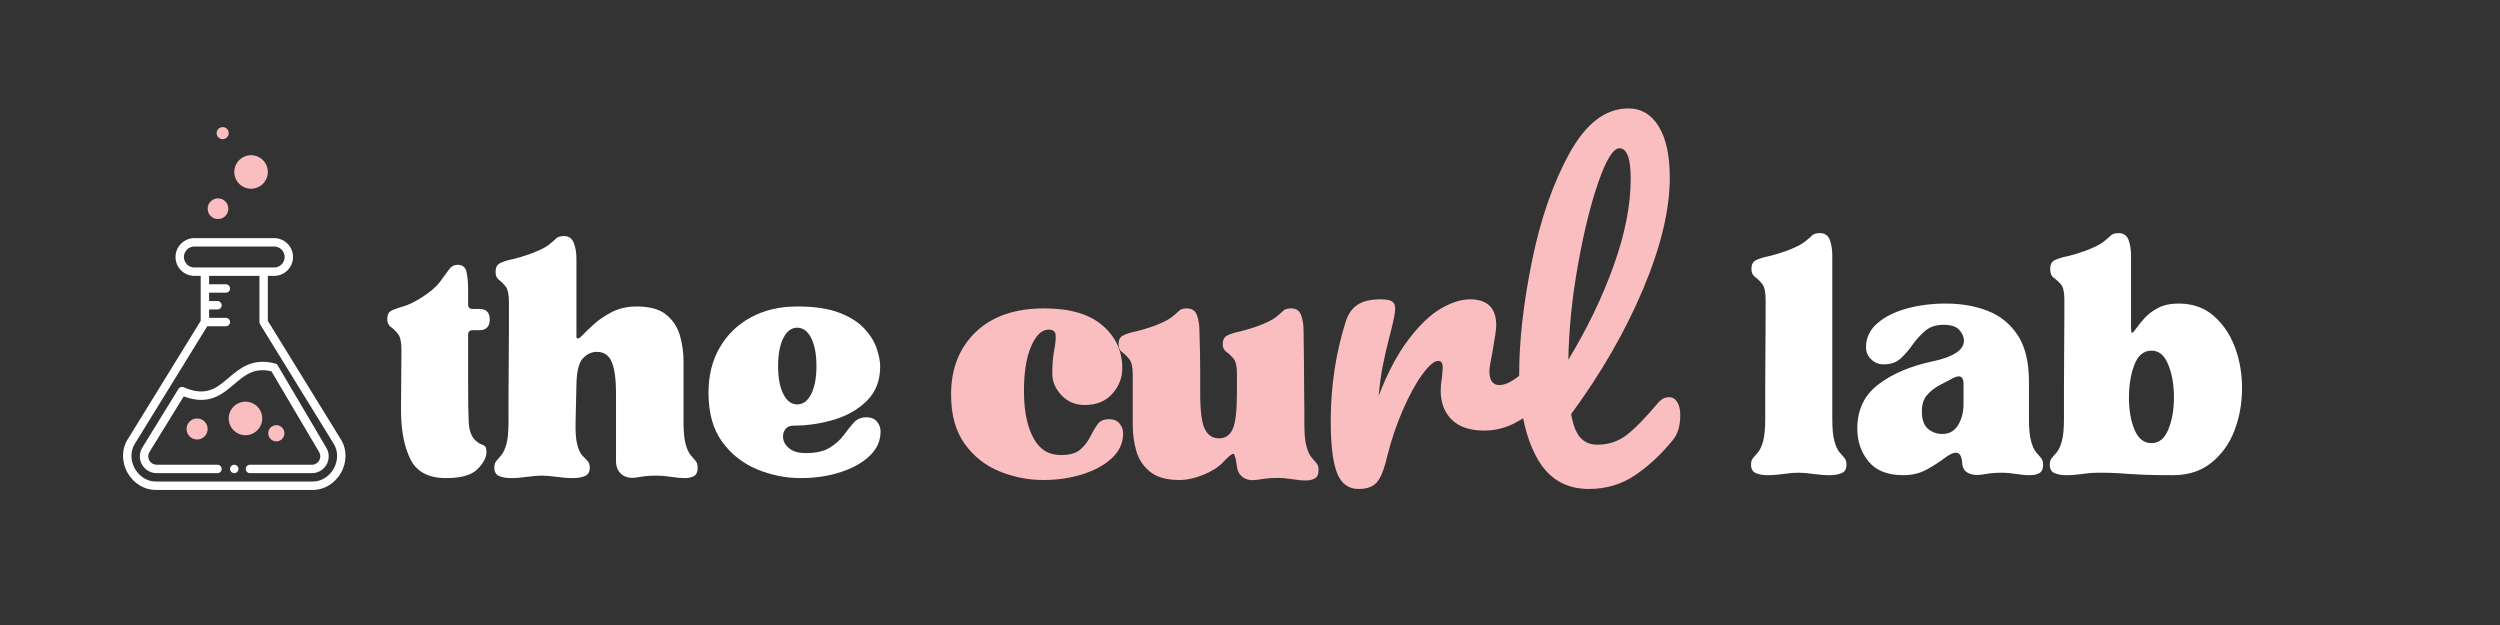 <svg xmlns="http://www.w3.org/2000/svg" xmlns:xlink="http://www.w3.org/1999/xlink" width="800" zoomAndPan="magnify" viewBox="0 0 600 150" height="200" preserveAspectRatio="xMidYMid meet" version="1.0"><rect x="0" y="0" width="600" height="150" fill="#333333" stroke="none"/><defs><g/><clipPath id="9eb479d937"><path d="M 29.145 57.105 L 83 57.105 L 83 117.855 L 29.145 117.855 Z M 29.145 57.105 " clip-rule="nonzero"/></clipPath><clipPath id="4ee9e58fb9"><path d="M 44.777 100.426 L 49.836 100.426 L 49.836 105.48 L 44.777 105.48 Z M 44.777 100.426 " clip-rule="nonzero"/></clipPath><clipPath id="f8845e8f0d"><path d="M 47.309 100.426 C 45.91 100.426 44.777 101.559 44.777 102.953 C 44.777 104.352 45.91 105.48 47.309 105.48 C 48.703 105.48 49.836 104.352 49.836 102.953 C 49.836 101.559 48.703 100.426 47.309 100.426 Z M 47.309 100.426 " clip-rule="nonzero"/></clipPath><clipPath id="fa726aaa22"><path d="M 54.891 96.402 L 62.938 96.402 L 62.938 104.449 L 54.891 104.449 Z M 54.891 96.402 " clip-rule="nonzero"/></clipPath><clipPath id="7154fa7e7b"><path d="M 58.914 96.402 C 56.691 96.402 54.891 98.203 54.891 100.426 C 54.891 102.648 56.691 104.449 58.914 104.449 C 61.137 104.449 62.938 102.648 62.938 100.426 C 62.938 98.203 61.137 96.402 58.914 96.402 Z M 58.914 96.402 " clip-rule="nonzero"/></clipPath><clipPath id="e828ebf54d"><path d="M 64.375 102.039 L 68.262 102.039 L 68.262 105.926 L 64.375 105.926 Z M 64.375 102.039 " clip-rule="nonzero"/></clipPath><clipPath id="1061c375b5"><path d="M 66.32 102.039 C 65.246 102.039 64.375 102.906 64.375 103.98 C 64.375 105.055 65.246 105.926 66.32 105.926 C 67.395 105.926 68.262 105.055 68.262 103.98 C 68.262 102.906 67.395 102.039 66.32 102.039 Z M 66.32 102.039 " clip-rule="nonzero"/></clipPath><clipPath id="51075fbd31"><path d="M 56.23 37.246 L 64.277 37.246 L 64.277 45.293 L 56.23 45.293 Z M 56.23 37.246 " clip-rule="nonzero"/></clipPath><clipPath id="a5a1155b06"><path d="M 60.254 37.246 C 58.031 37.246 56.23 39.047 56.23 41.27 C 56.23 43.492 58.031 45.293 60.254 45.293 C 62.477 45.293 64.277 43.492 64.277 41.27 C 64.277 39.047 62.477 37.246 60.254 37.246 Z M 60.254 37.246 " clip-rule="nonzero"/></clipPath><clipPath id="becafc8a3c"><path d="M 51.992 30.5 L 54.891 30.5 L 54.891 33.398 L 51.992 33.398 Z M 51.992 30.5 " clip-rule="nonzero"/></clipPath><clipPath id="ed7310805e"><path d="M 53.441 30.5 C 52.641 30.5 51.992 31.148 51.992 31.949 C 51.992 32.75 52.641 33.398 53.441 33.398 C 54.242 33.398 54.891 32.75 54.891 31.949 C 54.891 31.148 54.242 30.5 53.441 30.5 Z M 53.441 30.5 " clip-rule="nonzero"/></clipPath><clipPath id="2567453782"><path d="M 49.836 47.605 L 54.805 47.605 L 54.805 52.574 L 49.836 52.574 Z M 49.836 47.605 " clip-rule="nonzero"/></clipPath><clipPath id="4e65704b82"><path d="M 52.32 47.605 C 50.949 47.605 49.836 48.715 49.836 50.09 C 49.836 51.461 50.949 52.574 52.32 52.574 C 53.691 52.574 54.805 51.461 54.805 50.09 C 54.805 48.715 53.691 47.605 52.32 47.605 Z M 52.32 47.605 " clip-rule="nonzero"/></clipPath></defs><g fill="#ffffff" fill-opacity="1"><g transform="translate(419.25, 113.449)"><g><path d="M 12.406 0 C 11.406 0 10.219 0.098 8.844 0.297 C 7.477 0.492 6.195 0.594 5 0.594 C 3.863 0.594 2.91 0.426 2.141 0.094 C 1.379 -0.238 1 -0.906 1 -1.906 C 1 -2.633 1.164 -3.18 1.5 -3.547 C 1.832 -3.91 2.234 -4.375 2.703 -4.938 C 3.172 -5.508 3.57 -6.395 3.906 -7.594 C 4.238 -8.801 4.406 -10.57 4.406 -12.906 C 4.406 -15.164 4.406 -17.797 4.406 -20.797 C 4.406 -23.797 4.422 -26.781 4.453 -29.75 C 4.484 -32.719 4.5 -35.285 4.5 -37.453 C 4.5 -39.617 4.5 -41 4.5 -41.594 C 4.5 -43.395 4.211 -44.645 3.641 -45.344 C 3.078 -46.051 2.508 -46.602 1.938 -47 C 1.375 -47.395 1.094 -48.031 1.094 -48.906 C 1.094 -49.906 1.426 -50.586 2.094 -50.953 C 2.758 -51.316 3.707 -51.629 4.938 -51.891 C 6.176 -52.16 7.664 -52.598 9.406 -53.203 C 11.531 -54.004 12.992 -54.719 13.797 -55.344 C 14.598 -55.977 15.195 -56.492 15.594 -56.891 C 16 -57.297 16.633 -57.5 17.5 -57.5 C 18.695 -57.5 19.492 -56.961 19.891 -55.891 C 20.297 -54.828 20.5 -53.562 20.5 -52.094 L 20.5 -12.906 C 20.5 -10.57 20.664 -8.801 21 -7.594 C 21.332 -6.395 21.734 -5.508 22.203 -4.938 C 22.672 -4.375 23.07 -3.91 23.406 -3.547 C 23.738 -3.18 23.906 -2.633 23.906 -1.906 C 23.906 -0.906 23.52 -0.238 22.75 0.094 C 21.977 0.426 21.031 0.594 19.906 0.594 C 18.633 0.594 17.316 0.492 15.953 0.297 C 14.586 0.098 13.406 0 12.406 0 Z M 12.406 0 "/></g></g></g><g fill="#ffffff" fill-opacity="1"><g transform="translate(443.749, 113.449)"><g><path d="M 13 0.594 C 9.27 0.594 6.504 -0.504 4.703 -2.703 C 2.898 -4.898 2 -7.531 2 -10.594 C 2 -15.062 3.664 -18.578 7 -21.141 C 10.332 -23.711 14.664 -25.566 20 -26.703 C 25.062 -27.766 27.594 -29.43 27.594 -31.703 C 27.594 -32.566 27.227 -33.414 26.5 -34.25 C 25.77 -35.082 24.504 -35.5 22.703 -35.5 C 20.898 -35.5 19.43 -35.016 18.297 -34.047 C 17.16 -33.078 16.16 -31.977 15.297 -30.75 C 14.43 -29.52 13.484 -28.422 12.453 -27.453 C 11.422 -26.484 10.035 -26 8.297 -26 C 7.16 -26 6.176 -26.398 5.344 -27.203 C 4.508 -28.004 4.094 -28.969 4.094 -30.094 C 4.094 -32.363 4.992 -34.281 6.797 -35.844 C 8.598 -37.414 10.945 -38.598 13.844 -39.391 C 16.75 -40.191 19.898 -40.594 23.297 -40.594 C 26.961 -40.594 30.297 -40.008 33.297 -38.844 C 36.297 -37.676 38.695 -35.727 40.5 -33 C 42.301 -30.27 43.203 -26.535 43.203 -21.797 L 43.203 -12.906 C 43.203 -10.57 43.367 -8.801 43.703 -7.594 C 44.035 -6.395 44.43 -5.508 44.891 -4.938 C 45.359 -4.375 45.758 -3.91 46.094 -3.547 C 46.426 -3.18 46.594 -2.633 46.594 -1.906 C 46.594 -0.906 46.289 -0.238 45.688 0.094 C 45.094 0.426 44.332 0.594 43.406 0.594 C 42.406 0.594 41.301 0.492 40.094 0.297 C 38.895 0.098 37.797 0 36.797 0 C 35.734 0 34.801 0.047 34 0.141 C 33.195 0.242 32.363 0.363 31.5 0.5 C 30.438 0.633 29.488 0.5 28.656 0.094 C 27.82 -0.301 27.336 -1.031 27.203 -2.094 C 27.129 -3.164 26.957 -3.883 26.688 -4.25 C 26.426 -4.613 26.098 -4.797 25.703 -4.797 C 24.961 -4.797 24.008 -4.344 22.844 -3.438 C 21.676 -2.539 20.273 -1.645 18.641 -0.75 C 17.016 0.145 15.133 0.594 13 0.594 Z M 17.5 -14.703 C 17.5 -12.766 17.984 -11.379 18.953 -10.547 C 19.922 -9.711 21.07 -9.297 22.406 -9.297 C 24.07 -9.297 25.336 -10.008 26.203 -11.438 C 27.066 -12.875 27.5 -14.562 27.5 -16.5 L 27.5 -21.297 C 27.5 -23.098 26.664 -23.566 25 -22.703 C 23.938 -22.172 22.82 -21.586 21.656 -20.953 C 20.488 -20.316 19.504 -19.531 18.703 -18.594 C 17.898 -17.664 17.5 -16.367 17.5 -14.703 Z M 17.5 -14.703 "/></g></g></g><g fill="#ffffff" fill-opacity="1"><g transform="translate(490.947, 113.449)"><g><path d="M 12.406 0 C 11.406 0 10.219 0.098 8.844 0.297 C 7.477 0.492 6.195 0.594 5 0.594 C 3.863 0.594 2.91 0.426 2.141 0.094 C 1.379 -0.238 1 -0.906 1 -1.906 C 1 -2.633 1.164 -3.18 1.5 -3.547 C 1.832 -3.91 2.234 -4.375 2.703 -4.938 C 3.172 -5.508 3.57 -6.395 3.906 -7.594 C 4.238 -8.801 4.406 -10.57 4.406 -12.906 C 4.406 -15.164 4.406 -17.797 4.406 -20.797 C 4.406 -23.797 4.422 -26.781 4.453 -29.75 C 4.484 -32.719 4.5 -35.285 4.5 -37.453 C 4.5 -39.617 4.5 -41 4.5 -41.594 C 4.5 -43.395 4.211 -44.613 3.641 -45.25 C 3.078 -45.883 2.508 -46.398 1.938 -46.797 C 1.375 -47.203 1.094 -47.906 1.094 -48.906 C 1.094 -49.906 1.426 -50.586 2.094 -50.953 C 2.758 -51.316 3.707 -51.629 4.938 -51.891 C 6.176 -52.16 7.664 -52.598 9.406 -53.203 C 11.531 -54.004 12.992 -54.719 13.797 -55.344 C 14.598 -55.977 15.195 -56.492 15.594 -56.891 C 16 -57.297 16.633 -57.5 17.5 -57.5 C 18.695 -57.5 19.492 -56.961 19.891 -55.891 C 20.297 -54.828 20.5 -53.562 20.5 -52.094 L 20.5 -35.094 C 20.5 -34.031 20.582 -33.516 20.75 -33.547 C 20.914 -33.578 21.25 -33.941 21.75 -34.641 C 22.25 -35.348 22.914 -36.164 23.75 -37.094 C 24.582 -38.031 25.664 -38.848 27 -39.547 C 28.332 -40.242 29.969 -40.594 31.906 -40.594 C 35.301 -40.594 38.129 -39.594 40.391 -37.594 C 42.66 -35.594 44.363 -33.039 45.5 -29.938 C 46.633 -26.844 47.18 -23.531 47.141 -20 C 47.109 -16.469 46.492 -13.148 45.297 -10.047 C 44.098 -6.953 42.266 -4.406 39.797 -2.406 C 37.328 -0.406 34.258 0.594 30.594 0.594 C 27.664 0.594 25.414 0.562 23.844 0.5 C 22.281 0.438 21.031 0.367 20.094 0.297 C 19.164 0.234 18.148 0.164 17.047 0.094 C 15.953 0.031 14.406 0 12.406 0 Z M 25.406 -29.297 C 23.531 -29.297 22.16 -28.16 21.297 -25.891 C 20.43 -23.629 20 -21 20 -18 C 20 -15 20.445 -12.43 21.344 -10.297 C 22.25 -8.16 23.602 -7.094 25.406 -7.094 C 27.195 -7.094 28.539 -8.176 29.438 -10.344 C 30.344 -12.508 30.797 -15.094 30.797 -18.094 C 30.797 -21.094 30.344 -23.707 29.438 -25.938 C 28.539 -28.176 27.195 -29.297 25.406 -29.297 Z M 25.406 -29.297 "/></g></g></g><g fill="#fabec0" fill-opacity="1"><g transform="translate(226.256, 114.608)"><g><path d="M 2 -19.906 C 2 -26.102 3.961 -31.098 7.891 -34.891 C 11.828 -38.691 17.332 -40.594 24.406 -40.594 C 30.531 -40.594 35.176 -39.227 38.344 -36.5 C 41.508 -33.77 43.094 -30.336 43.094 -26.203 C 43.094 -23.93 42.289 -21.895 40.688 -20.094 C 39.094 -18.301 36.895 -17.406 34.094 -17.406 C 31.832 -17.406 29.969 -18.188 28.5 -19.75 C 27.031 -21.312 26.297 -23.031 26.297 -24.906 C 26.297 -27.102 26.445 -28.984 26.75 -30.547 C 27.051 -32.117 27.164 -33.336 27.094 -34.203 C 27.031 -35.066 26.469 -35.5 25.406 -35.5 C 23.738 -35.5 22.32 -34.113 21.156 -31.344 C 19.988 -28.582 19.438 -24.832 19.5 -20.094 C 19.562 -15.633 20.344 -12.051 21.844 -9.344 C 23.344 -6.645 25.562 -5.332 28.5 -5.406 C 30.5 -5.406 32 -5.836 33 -6.703 C 34 -7.566 34.781 -8.566 35.344 -9.703 C 35.914 -10.836 36.5 -11.836 37.094 -12.703 C 37.695 -13.566 38.633 -14 39.906 -14 C 41.031 -14 41.875 -13.648 42.438 -12.953 C 43.008 -12.254 43.297 -11.469 43.297 -10.594 C 43.297 -8.332 42.41 -6.367 40.641 -4.703 C 38.879 -3.035 36.531 -1.734 33.594 -0.797 C 30.664 0.129 27.5 0.594 24.094 0.594 C 20.562 0.594 17.094 -0.086 13.688 -1.453 C 10.289 -2.816 7.492 -5.016 5.297 -8.047 C 3.098 -11.078 2 -15.031 2 -19.906 Z M 2 -19.906 "/></g></g></g><g fill="#fabec0" fill-opacity="1"><g transform="translate(267.454, 114.608)"><g><path d="M 1 -32 C 1 -33 1.332 -33.68 2 -34.047 C 2.664 -34.41 3.613 -34.727 4.844 -35 C 6.082 -35.27 7.566 -35.703 9.297 -36.297 C 11.43 -37.098 12.898 -37.816 13.703 -38.453 C 14.504 -39.086 15.102 -39.602 15.5 -40 C 15.895 -40.395 16.531 -40.594 17.406 -40.594 C 18.602 -40.594 19.398 -40.062 19.797 -39 C 20.203 -37.938 20.406 -36.672 20.406 -35.203 C 20.469 -33.129 20.516 -31.441 20.547 -30.141 C 20.578 -28.848 20.594 -27.164 20.594 -25.094 L 20.594 -20.203 C 20.594 -16.004 20.957 -13.156 21.688 -11.656 C 22.426 -10.156 23.562 -9.406 25.094 -9.406 C 26.633 -9.406 27.738 -10.156 28.406 -11.656 C 29.07 -13.156 29.406 -16.035 29.406 -20.297 L 29.406 -25.094 C 29.406 -26.758 29.117 -27.926 28.547 -28.594 C 27.984 -29.258 27.414 -29.789 26.844 -30.188 C 26.281 -30.594 26 -31.195 26 -32 C 26 -33 26.332 -33.68 27 -34.047 C 27.664 -34.41 28.613 -34.727 29.844 -35 C 31.082 -35.27 32.566 -35.703 34.297 -36.297 C 36.43 -37.098 37.898 -37.816 38.703 -38.453 C 39.504 -39.086 40.102 -39.602 40.5 -40 C 40.895 -40.395 41.531 -40.594 42.406 -40.594 C 43.602 -40.594 44.398 -40.062 44.797 -39 C 45.203 -37.938 45.406 -36.672 45.406 -35.203 L 45.5 -27.094 C 45.5 -24.094 45.516 -21.691 45.547 -19.891 C 45.578 -18.098 45.594 -16.664 45.594 -15.594 C 45.594 -14.531 45.594 -13.598 45.594 -12.797 C 45.594 -10.461 45.758 -8.695 46.094 -7.5 C 46.426 -6.301 46.828 -5.414 47.297 -4.844 C 47.766 -4.281 48.164 -3.816 48.5 -3.453 C 48.832 -3.086 49 -2.535 49 -1.797 C 49 -0.797 48.711 -0.129 48.141 0.203 C 47.578 0.535 46.832 0.703 45.906 0.703 C 44.969 0.703 43.879 0.598 42.641 0.391 C 41.41 0.191 40.227 0.094 39.094 0.094 C 38.031 0.094 37.113 0.145 36.344 0.25 C 35.582 0.352 34.77 0.469 33.906 0.594 C 32.633 0.727 31.598 0.5 30.797 -0.094 C 29.992 -0.695 29.531 -1.566 29.406 -2.703 C 29.133 -4.703 28.832 -5.703 28.5 -5.703 C 28.164 -5.703 27.332 -5 26 -3.594 C 24.938 -2.469 23.383 -1.488 21.344 -0.656 C 19.312 0.176 17.395 0.594 15.594 0.594 C 12.531 0.594 10.18 -0.07 8.547 -1.406 C 6.91 -2.738 5.812 -4.406 5.25 -6.406 C 4.688 -8.406 4.406 -10.438 4.406 -12.5 L 4.406 -24.703 C 4.406 -26.504 4.117 -27.754 3.547 -28.453 C 2.984 -29.148 2.414 -29.695 1.844 -30.094 C 1.281 -30.5 1 -31.133 1 -32 Z M 1 -32 "/></g></g></g><g fill="#fabec0" fill-opacity="1"><g transform="translate(314.549, 116.868)"><g><path d="M 11.5 0.484 C 9.051 0.484 7.328 -0.801 6.328 -3.375 C 5.328 -5.957 4.828 -10.082 4.828 -15.75 C 4.828 -24.125 6.02 -32.082 8.406 -39.625 C 8.988 -41.488 9.938 -42.852 11.25 -43.719 C 12.57 -44.594 14.426 -45.031 16.812 -45.031 C 18.102 -45.031 19.004 -44.867 19.516 -44.547 C 20.035 -44.223 20.297 -43.613 20.297 -42.719 C 20.297 -41.688 19.812 -39.363 18.844 -35.75 C 18.195 -33.176 17.68 -30.922 17.297 -28.984 C 16.91 -27.055 16.586 -24.676 16.328 -21.844 C 18.453 -27.383 20.836 -31.895 23.484 -35.375 C 26.129 -38.852 28.723 -41.332 31.266 -42.812 C 33.805 -44.289 36.141 -45.031 38.266 -45.031 C 42.453 -45.031 44.547 -42.938 44.547 -38.75 C 44.547 -37.914 44.258 -35.891 43.688 -32.672 C 43.164 -30.086 42.906 -28.473 42.906 -27.828 C 42.906 -25.578 43.711 -24.453 45.328 -24.453 C 47.129 -24.453 49.445 -25.867 52.281 -28.703 C 53.113 -29.535 53.984 -29.953 54.891 -29.953 C 55.723 -29.953 56.379 -29.582 56.859 -28.844 C 57.348 -28.102 57.594 -27.125 57.594 -25.906 C 57.594 -23.52 56.953 -21.648 55.672 -20.297 C 53.859 -18.422 51.742 -16.82 49.328 -15.5 C 46.922 -14.188 44.363 -13.531 41.656 -13.531 C 38.238 -13.531 35.645 -14.398 33.875 -16.141 C 32.102 -17.879 31.219 -20.227 31.219 -23.188 C 31.219 -24.156 31.312 -25.125 31.5 -26.094 C 31.633 -27.383 31.703 -28.254 31.703 -28.703 C 31.703 -29.734 31.348 -30.25 30.641 -30.25 C 29.672 -30.25 28.395 -29.172 26.812 -27.016 C 25.238 -24.859 23.676 -22.004 22.125 -18.453 C 20.582 -14.91 19.328 -11.176 18.359 -7.25 C 17.648 -4.219 16.828 -2.172 15.891 -1.109 C 14.961 -0.047 13.5 0.484 11.5 0.484 Z M 11.5 0.484 "/></g></g></g><g fill="#fabec0" fill-opacity="1"><g transform="translate(359.294, 116.868)"><g><path d="M 41.266 -21.547 C 42.098 -21.547 42.754 -21.16 43.234 -20.391 C 43.723 -19.617 43.969 -18.555 43.969 -17.203 C 43.969 -14.629 43.359 -12.629 42.141 -11.203 C 39.367 -7.797 36.352 -4.992 33.094 -2.797 C 29.844 -0.609 26.156 0.484 22.031 0.484 C 16.363 0.484 12.16 -2.094 9.422 -7.25 C 6.68 -12.406 5.312 -19.07 5.312 -27.25 C 5.312 -35.113 6.328 -44.066 8.359 -54.109 C 10.391 -64.16 13.383 -72.797 17.344 -80.016 C 21.312 -87.234 26.031 -90.844 31.5 -90.844 C 34.594 -90.844 37.023 -89.406 38.797 -86.531 C 40.566 -83.664 41.453 -79.562 41.453 -74.219 C 41.453 -66.551 39.328 -57.66 35.078 -47.547 C 30.828 -37.43 25.062 -27.41 17.781 -17.484 C 18.227 -14.848 18.969 -12.961 20 -11.828 C 21.031 -10.703 22.383 -10.141 24.062 -10.141 C 26.707 -10.141 29.023 -10.895 31.016 -12.406 C 33.016 -13.926 35.562 -16.523 38.656 -20.203 C 39.426 -21.098 40.297 -21.547 41.266 -21.547 Z M 29.375 -81.281 C 27.895 -81.281 26.219 -78.602 24.344 -73.25 C 22.477 -67.906 20.836 -61.27 19.422 -53.344 C 18.004 -45.414 17.234 -37.812 17.109 -30.531 C 21.68 -38.07 25.316 -45.629 28.016 -53.203 C 30.723 -60.773 32.078 -67.688 32.078 -73.938 C 32.078 -78.832 31.176 -81.281 29.375 -81.281 Z M 29.375 -81.281 "/></g></g></g><path fill="#ffffff" d="M 37.59 113.551 L 52.195 113.551 C 52.328 113.551 52.457 113.527 52.582 113.477 C 52.707 113.426 52.812 113.352 52.91 113.258 C 53.004 113.164 53.074 113.055 53.125 112.93 C 53.18 112.809 53.203 112.68 53.203 112.547 C 53.203 112.41 53.18 112.281 53.125 112.16 C 53.074 112.035 53.004 111.926 52.91 111.832 C 52.812 111.738 52.707 111.664 52.582 111.613 C 52.457 111.562 52.328 111.539 52.195 111.539 L 37.59 111.539 C 37.414 111.539 37.242 111.516 37.07 111.469 C 36.898 111.422 36.738 111.355 36.586 111.266 C 36.434 111.18 36.293 111.07 36.168 110.945 C 36.043 110.82 35.938 110.684 35.848 110.527 C 35.762 110.375 35.695 110.215 35.648 110.043 C 35.602 109.871 35.582 109.699 35.582 109.523 C 35.582 109.348 35.602 109.172 35.648 109 C 35.695 108.832 35.762 108.668 35.852 108.516 L 44.094 95.133 C 50.098 97.398 53.312 94.66 56.168 92.234 C 58.738 90.047 60.969 88.152 65.141 89.105 L 76.586 108.496 C 76.773 108.805 76.867 109.141 76.871 109.504 C 76.875 109.867 76.785 110.203 76.605 110.52 C 76.43 110.832 76.184 111.082 75.871 111.262 C 75.559 111.445 75.223 111.539 74.859 111.539 L 59.988 111.539 C 59.855 111.539 59.727 111.562 59.602 111.613 C 59.48 111.664 59.371 111.738 59.277 111.832 C 59.184 111.926 59.109 112.035 59.059 112.16 C 59.008 112.281 58.98 112.41 58.98 112.547 C 58.98 112.68 59.008 112.809 59.059 112.93 C 59.109 113.055 59.184 113.164 59.277 113.258 C 59.371 113.352 59.48 113.426 59.602 113.477 C 59.727 113.527 59.855 113.551 59.988 113.551 L 74.859 113.551 C 75.582 113.551 76.258 113.371 76.883 113.008 C 77.508 112.645 78 112.148 78.359 111.52 C 78.715 110.891 78.895 110.215 78.887 109.492 C 78.883 108.766 78.695 108.094 78.324 107.473 L 66.66 87.703 C 66.52 87.469 66.316 87.312 66.051 87.242 C 60.602 85.805 57.551 88.402 54.859 90.688 C 51.965 93.156 49.461 95.281 44.086 92.941 C 43.855 92.844 43.621 92.832 43.383 92.906 C 43.145 92.98 42.961 93.125 42.828 93.34 L 34.121 107.477 C 33.754 108.098 33.57 108.77 33.562 109.492 C 33.559 110.219 33.734 110.891 34.094 111.52 C 34.453 112.148 34.941 112.645 35.57 113.008 C 36.195 113.371 36.867 113.551 37.59 113.551 Z M 37.59 113.551 " fill-opacity="1" fill-rule="nonzero"/><g clip-path="url(#9eb479d937)"><path fill="#ffffff" d="M 30.637 113.504 C 32.082 116.039 34.648 117.582 37.348 117.582 C 37.43 117.582 37.512 117.582 37.59 117.582 L 74.824 117.582 C 77.648 117.672 80.324 116.117 81.816 113.504 C 83.305 110.887 83.293 107.781 81.785 105.41 L 64.281 77.008 L 64.281 66.211 L 65.793 66.211 C 66.09 66.211 66.387 66.184 66.68 66.125 C 66.969 66.066 67.254 65.98 67.527 65.867 C 67.805 65.754 68.066 65.613 68.312 65.449 C 68.559 65.281 68.789 65.094 69 64.883 C 69.211 64.676 69.398 64.445 69.562 64.199 C 69.727 63.949 69.867 63.688 69.98 63.414 C 70.094 63.141 70.18 62.855 70.238 62.562 C 70.297 62.273 70.328 61.977 70.328 61.68 C 70.328 61.383 70.297 61.086 70.238 60.797 C 70.18 60.504 70.094 60.219 69.98 59.945 C 69.867 59.672 69.727 59.41 69.562 59.16 C 69.398 58.914 69.211 58.684 69 58.477 C 68.789 58.266 68.559 58.078 68.312 57.91 C 68.066 57.746 67.805 57.605 67.527 57.492 C 67.254 57.379 66.969 57.293 66.68 57.234 C 66.387 57.176 66.09 57.148 65.793 57.148 L 46.656 57.148 C 46.359 57.148 46.062 57.176 45.773 57.234 C 45.48 57.293 45.195 57.379 44.922 57.492 C 44.648 57.605 44.387 57.746 44.137 57.91 C 43.891 58.078 43.66 58.266 43.453 58.477 C 43.242 58.684 43.055 58.914 42.887 59.16 C 42.723 59.41 42.582 59.672 42.469 59.945 C 42.355 60.219 42.27 60.504 42.211 60.797 C 42.152 61.086 42.125 61.383 42.125 61.68 C 42.125 61.977 42.152 62.273 42.211 62.562 C 42.27 62.855 42.355 63.141 42.469 63.414 C 42.582 63.688 42.723 63.949 42.887 64.199 C 43.055 64.445 43.242 64.676 43.453 64.883 C 43.66 65.094 43.891 65.281 44.137 65.449 C 44.387 65.613 44.648 65.754 44.922 65.867 C 45.195 65.98 45.48 66.066 45.773 66.125 C 46.062 66.184 46.359 66.211 46.656 66.211 L 48.168 66.211 L 48.168 77.008 L 30.676 105.398 C 29.156 107.781 29.141 110.887 30.637 113.504 Z M 44.137 61.68 C 44.137 61.348 44.203 61.023 44.332 60.715 C 44.457 60.406 44.641 60.137 44.875 59.898 C 45.113 59.664 45.383 59.48 45.691 59.352 C 46 59.227 46.324 59.16 46.656 59.16 L 65.793 59.16 C 66.129 59.16 66.449 59.227 66.758 59.352 C 67.066 59.48 67.34 59.664 67.574 59.898 C 67.812 60.137 67.992 60.406 68.121 60.715 C 68.25 61.023 68.312 61.348 68.312 61.68 C 68.312 62.012 68.25 62.336 68.121 62.645 C 67.992 62.953 67.812 63.223 67.574 63.461 C 67.34 63.695 67.066 63.879 66.758 64.008 C 66.449 64.133 66.129 64.199 65.793 64.199 L 46.656 64.199 C 46.324 64.199 46 64.133 45.691 64.008 C 45.383 63.879 45.113 63.695 44.875 63.461 C 44.641 63.223 44.457 62.953 44.332 62.645 C 44.203 62.336 44.137 62.012 44.137 61.68 Z M 32.383 106.469 L 49.738 78.301 L 54.211 78.301 C 54.344 78.301 54.473 78.273 54.598 78.223 C 54.719 78.172 54.828 78.098 54.922 78.004 C 55.016 77.91 55.09 77.801 55.141 77.676 C 55.191 77.555 55.219 77.426 55.219 77.293 C 55.219 77.16 55.191 77.031 55.141 76.906 C 55.09 76.781 55.016 76.676 54.922 76.578 C 54.828 76.484 54.719 76.414 54.598 76.359 C 54.473 76.309 54.344 76.285 54.211 76.285 L 50.184 76.285 L 50.184 74.27 L 52.195 74.27 C 52.328 74.27 52.457 74.246 52.582 74.195 C 52.707 74.141 52.812 74.07 52.91 73.977 C 53.004 73.879 53.074 73.773 53.125 73.648 C 53.18 73.523 53.203 73.398 53.203 73.262 C 53.203 73.129 53.18 73 53.125 72.879 C 53.074 72.754 53.004 72.645 52.91 72.551 C 52.812 72.457 52.707 72.383 52.582 72.332 C 52.457 72.281 52.328 72.254 52.195 72.254 L 50.184 72.254 L 50.184 70.242 L 54.211 70.242 C 54.344 70.242 54.473 70.215 54.598 70.164 C 54.719 70.113 54.828 70.039 54.922 69.945 C 55.016 69.852 55.09 69.742 55.141 69.621 C 55.191 69.496 55.219 69.367 55.219 69.234 C 55.219 69.102 55.191 68.973 55.141 68.848 C 55.09 68.727 55.016 68.617 54.922 68.523 C 54.828 68.426 54.719 68.355 54.598 68.305 C 54.473 68.254 54.344 68.227 54.211 68.227 L 50.184 68.227 L 50.184 66.211 L 62.27 66.211 L 62.27 77.293 C 62.27 77.48 62.32 77.66 62.418 77.82 L 80.074 106.48 C 81.191 108.23 81.188 110.539 80.066 112.504 C 78.945 114.465 76.977 115.641 74.859 115.566 L 37.559 115.566 C 35.469 115.637 33.504 114.461 32.387 112.5 C 31.266 110.539 31.258 108.23 32.383 106.469 Z M 32.383 106.469 " fill-opacity="1" fill-rule="nonzero"/></g><path fill="#ffffff" d="M 57.234 112.547 C 57.234 112.68 57.207 112.809 57.156 112.93 C 57.105 113.055 57.031 113.164 56.938 113.258 C 56.844 113.352 56.734 113.426 56.609 113.477 C 56.488 113.527 56.359 113.551 56.227 113.551 C 56.09 113.551 55.965 113.527 55.84 113.477 C 55.715 113.426 55.609 113.352 55.512 113.258 C 55.418 113.164 55.348 113.055 55.293 112.93 C 55.242 112.809 55.219 112.68 55.219 112.547 C 55.219 112.41 55.242 112.281 55.293 112.16 C 55.348 112.035 55.418 111.926 55.512 111.832 C 55.609 111.738 55.715 111.664 55.84 111.613 C 55.965 111.562 56.09 111.539 56.227 111.539 C 56.359 111.539 56.488 111.562 56.609 111.613 C 56.734 111.664 56.844 111.738 56.938 111.832 C 57.031 111.926 57.105 112.035 57.156 112.16 C 57.207 112.281 57.234 112.41 57.234 112.547 Z M 57.234 112.547 " fill-opacity="1" fill-rule="nonzero"/><g clip-path="url(#4ee9e58fb9)"><g clip-path="url(#f8845e8f0d)"><path fill="#fabec0" d="M 44.777 100.426 L 49.836 100.426 L 49.836 105.48 L 44.777 105.48 Z M 44.777 100.426 " fill-opacity="1" fill-rule="nonzero"/></g></g><g fill="#ffffff" fill-opacity="1"><g transform="translate(91.942, 114.149)"><g><path d="M 1 -37.594 C 1 -38.594 1.332 -39.258 2 -39.594 C 2.664 -39.926 3.598 -40.258 4.797 -40.594 C 5.992 -40.926 7.395 -41.594 9 -42.594 C 11.133 -43.926 12.664 -45.207 13.594 -46.438 C 14.531 -47.676 15.266 -48.676 15.797 -49.438 C 16.328 -50.207 17.031 -50.594 17.906 -50.594 C 19.102 -50.594 19.816 -49.992 20.047 -48.797 C 20.285 -47.598 20.406 -46.266 20.406 -44.797 L 20.406 -41.094 C 20.406 -40.363 20.77 -40 21.5 -40 L 23.094 -40 C 24.758 -40 25.594 -39.164 25.594 -37.5 C 25.594 -35.77 24.758 -34.906 23.094 -34.906 L 21.5 -34.906 C 20.77 -34.906 20.406 -34.535 20.406 -33.797 L 20.406 -22.094 C 20.406 -17.832 20.453 -14.734 20.547 -12.797 C 20.648 -10.867 21.164 -9.438 22.094 -8.5 C 22.695 -7.969 23.195 -7.633 23.594 -7.5 C 24 -7.363 24.301 -7.195 24.5 -7 C 24.695 -6.801 24.797 -6.332 24.797 -5.594 C 24.797 -4.332 24.078 -2.984 22.641 -1.547 C 21.211 -0.117 18.695 0.594 15.094 0.594 C 10.895 0.594 8.047 -0.922 6.547 -3.953 C 5.047 -6.984 4.297 -10.93 4.297 -15.797 L 4.406 -30.297 C 4.406 -32.098 4.117 -33.348 3.547 -34.047 C 2.984 -34.742 2.414 -35.289 1.844 -35.688 C 1.281 -36.094 1 -36.727 1 -37.594 Z M 1 -37.594 "/></g></g></g><g fill="#ffffff" fill-opacity="1"><g transform="translate(117.641, 114.149)"><g><path d="M 12.406 0 C 11.406 0 10.219 0.098 8.844 0.297 C 7.477 0.492 6.195 0.594 5 0.594 C 3.863 0.594 2.91 0.426 2.141 0.094 C 1.379 -0.238 1 -0.906 1 -1.906 C 1 -2.633 1.164 -3.18 1.5 -3.547 C 1.832 -3.91 2.234 -4.375 2.703 -4.938 C 3.172 -5.508 3.57 -6.395 3.906 -7.594 C 4.238 -8.801 4.406 -10.57 4.406 -12.906 C 4.406 -14.77 4.406 -16.953 4.406 -19.453 C 4.406 -21.953 4.422 -24.5 4.453 -27.094 C 4.484 -29.695 4.5 -32.098 4.5 -34.297 C 4.5 -36.492 4.5 -38.273 4.5 -39.641 C 4.5 -41.016 4.5 -41.703 4.5 -41.703 C 4.5 -43.504 4.234 -44.738 3.703 -45.406 C 3.172 -46.07 2.633 -46.602 2.094 -47 C 1.562 -47.395 1.297 -48.031 1.297 -48.906 C 1.297 -49.906 1.629 -50.586 2.297 -50.953 C 2.961 -51.316 3.91 -51.629 5.141 -51.891 C 6.379 -52.16 7.863 -52.598 9.594 -53.203 C 11.727 -54.004 13.195 -54.719 14 -55.344 C 14.801 -55.977 15.398 -56.492 15.797 -56.891 C 16.203 -57.297 16.836 -57.5 17.703 -57.5 C 18.836 -57.5 19.617 -56.961 20.047 -55.891 C 20.484 -54.828 20.703 -53.562 20.703 -52.094 L 20.703 -33.203 C 20.898 -32.734 21.332 -32.848 22 -33.547 C 22.664 -34.242 23.598 -35.145 24.797 -36.25 C 25.992 -37.352 27.457 -38.352 29.188 -39.25 C 30.926 -40.145 32.93 -40.594 35.203 -40.594 C 38.336 -40.594 40.703 -39.926 42.297 -38.594 C 43.898 -37.258 44.984 -35.594 45.547 -33.594 C 46.117 -31.594 46.406 -29.562 46.406 -27.5 L 46.406 -12.906 C 46.406 -10.57 46.57 -8.801 46.906 -7.594 C 47.238 -6.395 47.633 -5.508 48.094 -4.938 C 48.562 -4.375 48.961 -3.91 49.297 -3.547 C 49.629 -3.18 49.797 -2.633 49.797 -1.906 C 49.797 -0.906 49.508 -0.238 48.938 0.094 C 48.375 0.426 47.629 0.594 46.703 0.594 C 45.766 0.594 44.676 0.492 43.438 0.297 C 42.207 0.098 41.031 0 39.906 0 C 38.832 0 37.91 0.047 37.141 0.141 C 36.379 0.242 35.566 0.363 34.703 0.5 C 33.367 0.633 32.285 0.336 31.453 -0.391 C 30.617 -1.129 30.203 -2.164 30.203 -3.5 L 30.203 -19.906 C 30.203 -23.102 29.867 -25.535 29.203 -27.203 C 28.535 -28.867 27.332 -29.703 25.594 -29.703 C 24.332 -29.703 23.219 -29.18 22.25 -28.141 C 21.281 -27.109 20.766 -25.031 20.703 -21.906 L 20.5 -12.906 C 20.438 -10.5 20.57 -8.676 20.906 -7.438 C 21.238 -6.207 21.633 -5.344 22.094 -4.844 C 22.562 -4.344 22.977 -3.91 23.344 -3.547 C 23.719 -3.18 23.906 -2.633 23.906 -1.906 C 23.906 -0.906 23.52 -0.238 22.75 0.094 C 21.977 0.426 21.031 0.594 19.906 0.594 C 18.633 0.594 17.316 0.492 15.953 0.297 C 14.586 0.098 13.406 0 12.406 0 Z M 12.406 0 "/></g></g></g><g fill="#ffffff" fill-opacity="1"><g transform="translate(168.039, 114.149)"><g><path d="M 24.094 0.594 C 20.562 0.594 17.094 -0.102 13.688 -1.5 C 10.289 -2.895 7.492 -5.094 5.297 -8.094 C 3.098 -11.094 2 -15.031 2 -19.906 C 2 -24.031 2.898 -27.645 4.703 -30.75 C 6.504 -33.852 9.004 -36.27 12.203 -38 C 15.398 -39.727 19.098 -40.594 23.297 -40.594 C 27.43 -40.594 30.797 -40.094 33.391 -39.094 C 35.992 -38.094 38.008 -36.812 39.438 -35.25 C 40.875 -33.688 41.859 -32.086 42.391 -30.453 C 42.93 -28.816 43.203 -27.398 43.203 -26.203 C 43.203 -22.867 42.164 -20.148 40.094 -18.047 C 38.031 -15.953 35.398 -14.422 32.203 -13.453 C 29.004 -12.484 25.738 -12 22.406 -12 C 21.469 -12 20.781 -11.664 20.344 -11 C 19.914 -10.332 19.785 -9.566 19.953 -8.703 C 20.117 -7.836 20.648 -7.07 21.547 -6.406 C 22.453 -5.738 23.738 -5.406 25.406 -5.406 C 27.801 -5.406 29.695 -5.836 31.094 -6.703 C 32.5 -7.566 33.617 -8.566 34.453 -9.703 C 35.285 -10.836 36.082 -11.836 36.844 -12.703 C 37.613 -13.566 38.633 -14 39.906 -14 C 41.031 -14 41.875 -13.648 42.438 -12.953 C 43.008 -12.254 43.297 -11.469 43.297 -10.594 C 43.297 -8.332 42.41 -6.367 40.641 -4.703 C 38.879 -3.035 36.531 -1.734 33.594 -0.797 C 30.664 0.129 27.5 0.594 24.094 0.594 Z M 23.297 -35.5 C 21.898 -35.5 20.785 -34.664 19.953 -33 C 19.117 -31.332 18.703 -29.098 18.703 -26.297 C 18.703 -23.492 19.117 -21.258 19.953 -19.594 C 20.785 -17.926 21.898 -17.094 23.297 -17.094 C 24.703 -17.094 25.82 -17.926 26.656 -19.594 C 27.488 -21.258 27.906 -23.492 27.906 -26.297 C 27.906 -29.098 27.488 -31.332 26.656 -33 C 25.82 -34.664 24.703 -35.5 23.297 -35.5 Z M 23.297 -35.5 "/></g></g></g><g clip-path="url(#fa726aaa22)"><g clip-path="url(#7154fa7e7b)"><path fill="#fabec0" d="M 54.891 96.402 L 62.938 96.402 L 62.938 104.449 L 54.891 104.449 Z M 54.891 96.402 " fill-opacity="1" fill-rule="nonzero"/></g></g><g clip-path="url(#e828ebf54d)"><g clip-path="url(#1061c375b5)"><path fill="#fabec0" d="M 64.375 102.039 L 68.262 102.039 L 68.262 105.926 L 64.375 105.926 Z M 64.375 102.039 " fill-opacity="1" fill-rule="nonzero"/></g></g><g clip-path="url(#51075fbd31)"><g clip-path="url(#a5a1155b06)"><path fill="#fabec0" d="M 56.23 37.246 L 64.277 37.246 L 64.277 45.293 L 56.23 45.293 Z M 56.23 37.246 " fill-opacity="1" fill-rule="nonzero"/></g></g><g clip-path="url(#becafc8a3c)"><g clip-path="url(#ed7310805e)"><path fill="#fabec0" d="M 51.992 30.5 L 54.891 30.5 L 54.891 33.398 L 51.992 33.398 Z M 51.992 30.5 " fill-opacity="1" fill-rule="nonzero"/></g></g><g clip-path="url(#2567453782)"><g clip-path="url(#4e65704b82)"><path fill="#fabec0" d="M 49.836 47.605 L 54.805 47.605 L 54.805 52.574 L 49.836 52.574 Z M 49.836 47.605 " fill-opacity="1" fill-rule="nonzero"/></g></g></svg>